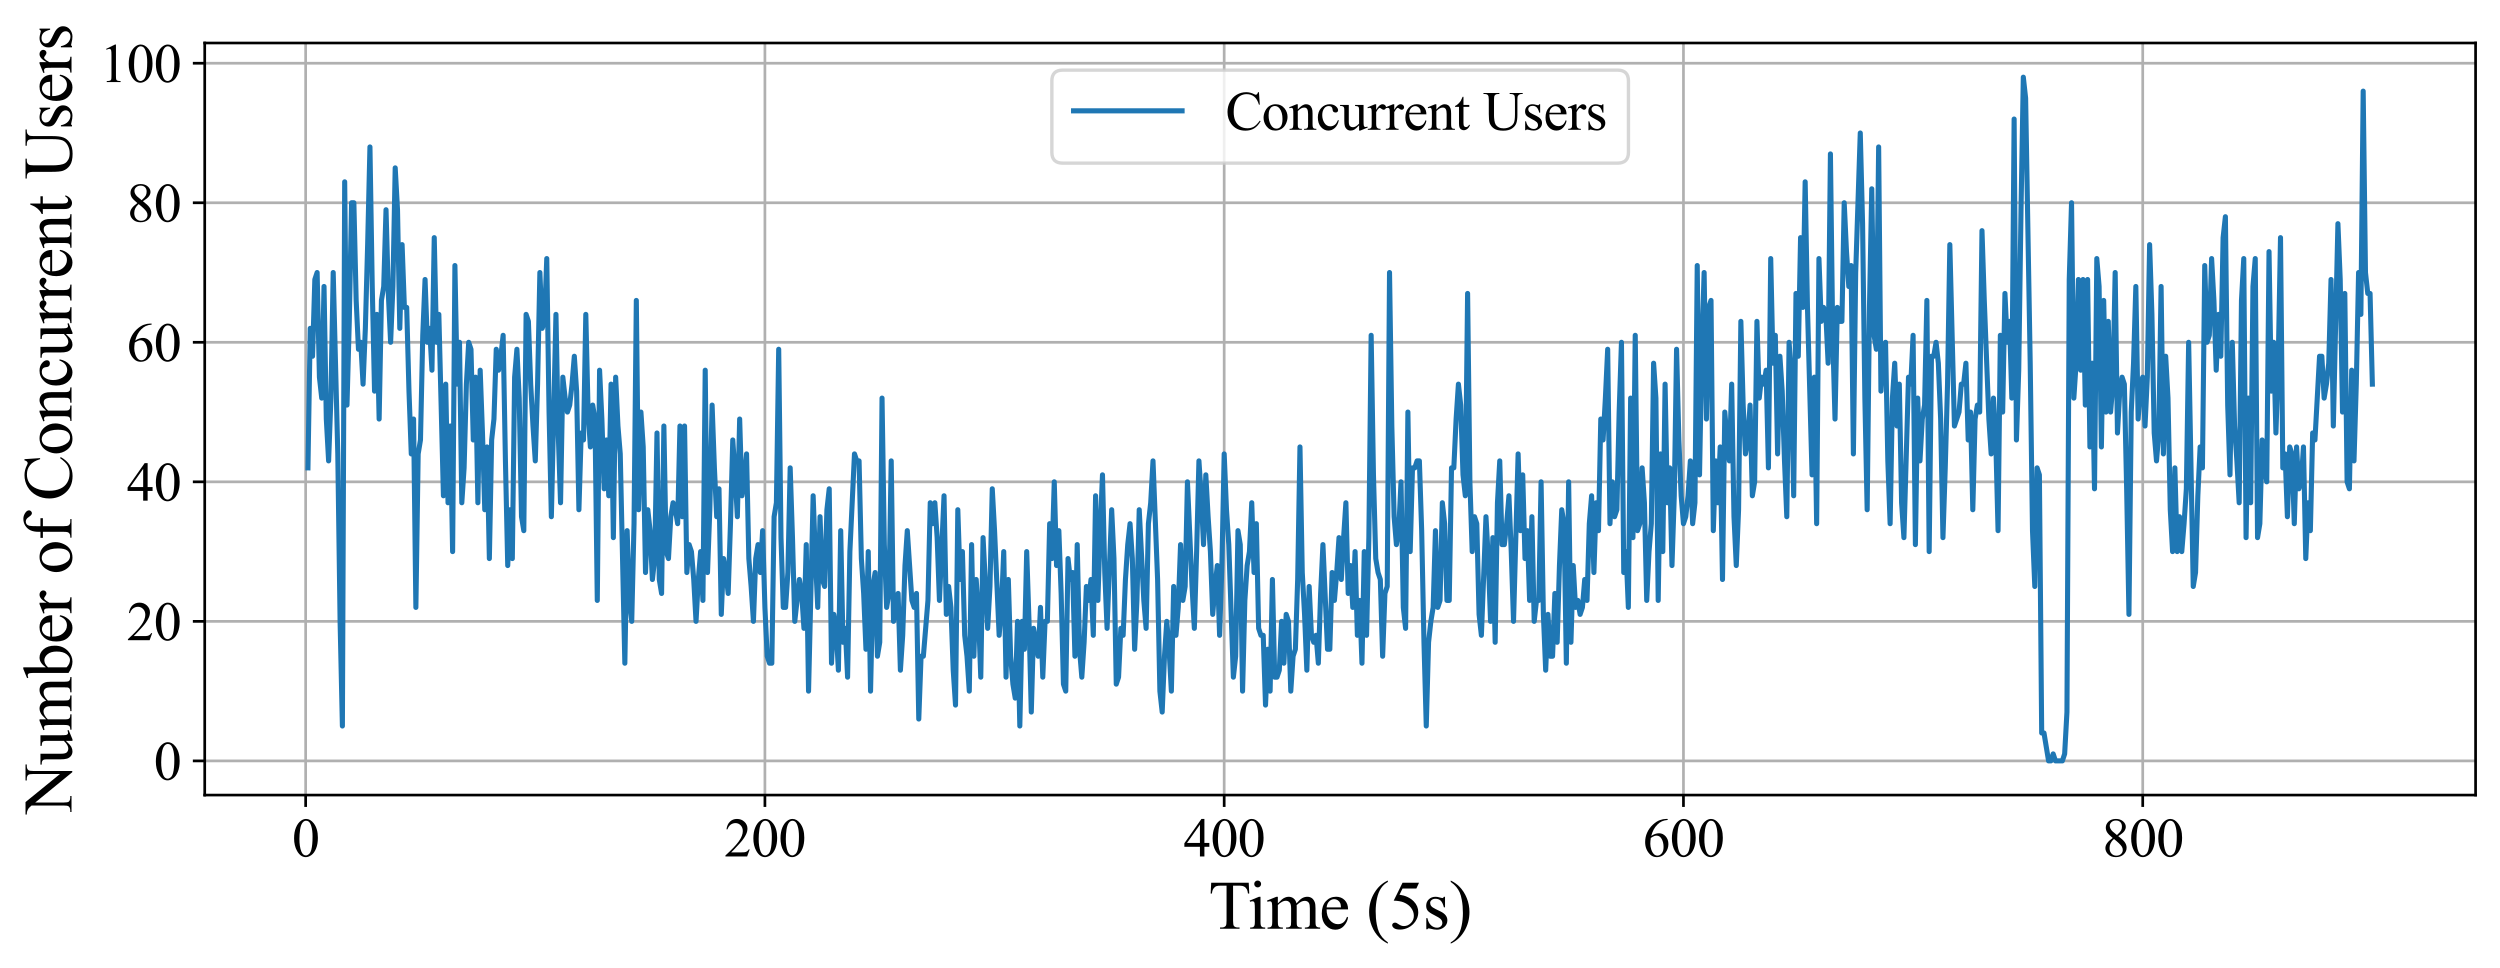 <?xml version="1.0" encoding="utf-8" standalone="no"?>
<!DOCTYPE svg PUBLIC "-//W3C//DTD SVG 1.1//EN"
  "http://www.w3.org/Graphics/SVG/1.1/DTD/svg11.dtd">
<svg xmlns:xlink="http://www.w3.org/1999/xlink" width="737.166pt" height="285.337pt" viewBox="0 0 737.166 285.337" xmlns="http://www.w3.org/2000/svg" version="1.1">
 <defs>
  <style type="text/css">*{stroke-linejoin: round; stroke-linecap: butt}</style>
 </defs>
 <g id="figure_1">
  <g id="patch_1">
   <path d="M 0 285.337 
L 737.166 285.337 
L 737.166 0 
L 0 0 
z
" style="fill: #ffffff"/>
  </g>
  <g id="axes_1">
   <g id="patch_2">
    <path d="M 60.366 234.439 
L 729.966 234.439 
L 729.966 12.679 
L 60.366 12.679 
z
" style="fill: #ffffff"/>
   </g>
   <g id="matplotlib.axis_1">
    <g id="xtick_1">
     <g id="line2d_1">
      <path d="M 90.125 234.439 
L 90.125 12.679 
" clip-path="url(#p23a6059574)" style="fill: none; stroke: #b0b0b0; stroke-width: 0.8; stroke-linecap: square"/>
     </g>
     <g id="line2d_2">
      <defs>
       <path id="macf9b67617" d="M 0 0 
L 0 3.5 
" style="stroke: #000000; stroke-width: 0.8"/>
      </defs>
      <g>
       <use xlink:href="#macf9b67617" x="90.125" y="234.439" style="stroke: #000000; stroke-width: 0.8"/>
      </g>
     </g>
     <g id="text_1">
      <!-- 0 -->
      <g transform="translate(86.125 252.549)scale(0.16 -0.16)">
       <defs>
        <path id="TimesNewRomanPSMT-30" d="M 231 2094 
Q 231 2819 450 3342 
Q 669 3866 1031 4122 
Q 1313 4325 1613 4325 
Q 2100 4325 2488 3828 
Q 2972 3213 2972 2159 
Q 2972 1422 2759 906 
Q 2547 391 2217 158 
Q 1888 -75 1581 -75 
Q 975 -75 572 641 
Q 231 1244 231 2094 
z
M 844 2016 
Q 844 1141 1059 588 
Q 1238 122 1591 122 
Q 1759 122 1940 273 
Q 2122 425 2216 781 
Q 2359 1319 2359 2297 
Q 2359 3022 2209 3506 
Q 2097 3866 1919 4016 
Q 1791 4119 1609 4119 
Q 1397 4119 1231 3928 
Q 1006 3669 925 3112 
Q 844 2556 844 2016 
z
" transform="scale(0.016)"/>
       </defs>
       <use xlink:href="#TimesNewRomanPSMT-30"/>
      </g>
     </g>
    </g>
    <g id="xtick_2">
     <g id="line2d_3">
      <path d="M 225.548 234.439 
L 225.548 12.679 
" clip-path="url(#p23a6059574)" style="fill: none; stroke: #b0b0b0; stroke-width: 0.8; stroke-linecap: square"/>
     </g>
     <g id="line2d_4">
      <g>
       <use xlink:href="#macf9b67617" x="225.548" y="234.439" style="stroke: #000000; stroke-width: 0.8"/>
      </g>
     </g>
     <g id="text_2">
      <!-- 200 -->
      <g transform="translate(213.548 252.549)scale(0.16 -0.16)">
       <defs>
        <path id="TimesNewRomanPSMT-32" d="M 2934 816 
L 2638 0 
L 138 0 
L 138 116 
Q 1241 1122 1691 1759 
Q 2141 2397 2141 2925 
Q 2141 3328 1894 3587 
Q 1647 3847 1303 3847 
Q 991 3847 742 3664 
Q 494 3481 375 3128 
L 259 3128 
Q 338 3706 661 4015 
Q 984 4325 1469 4325 
Q 1984 4325 2329 3994 
Q 2675 3663 2675 3213 
Q 2675 2891 2525 2569 
Q 2294 2063 1775 1497 
Q 997 647 803 472 
L 1909 472 
Q 2247 472 2383 497 
Q 2519 522 2628 598 
Q 2738 675 2819 816 
L 2934 816 
z
" transform="scale(0.016)"/>
       </defs>
       <use xlink:href="#TimesNewRomanPSMT-32"/>
       <use xlink:href="#TimesNewRomanPSMT-30" x="50"/>
       <use xlink:href="#TimesNewRomanPSMT-30" x="100"/>
      </g>
     </g>
    </g>
    <g id="xtick_3">
     <g id="line2d_5">
      <path d="M 360.971 234.439 
L 360.971 12.679 
" clip-path="url(#p23a6059574)" style="fill: none; stroke: #b0b0b0; stroke-width: 0.8; stroke-linecap: square"/>
     </g>
     <g id="line2d_6">
      <g>
       <use xlink:href="#macf9b67617" x="360.971" y="234.439" style="stroke: #000000; stroke-width: 0.8"/>
      </g>
     </g>
     <g id="text_3">
      <!-- 400 -->
      <g transform="translate(348.971 252.549)scale(0.16 -0.16)">
       <defs>
        <path id="TimesNewRomanPSMT-34" d="M 2978 1563 
L 2978 1119 
L 2409 1119 
L 2409 0 
L 1894 0 
L 1894 1119 
L 100 1119 
L 100 1519 
L 2066 4325 
L 2409 4325 
L 2409 1563 
L 2978 1563 
z
M 1894 1563 
L 1894 3666 
L 406 1563 
L 1894 1563 
z
" transform="scale(0.016)"/>
       </defs>
       <use xlink:href="#TimesNewRomanPSMT-34"/>
       <use xlink:href="#TimesNewRomanPSMT-30" x="50"/>
       <use xlink:href="#TimesNewRomanPSMT-30" x="100"/>
      </g>
     </g>
    </g>
    <g id="xtick_4">
     <g id="line2d_7">
      <path d="M 496.394 234.439 
L 496.394 12.679 
" clip-path="url(#p23a6059574)" style="fill: none; stroke: #b0b0b0; stroke-width: 0.8; stroke-linecap: square"/>
     </g>
     <g id="line2d_8">
      <g>
       <use xlink:href="#macf9b67617" x="496.394" y="234.439" style="stroke: #000000; stroke-width: 0.8"/>
      </g>
     </g>
     <g id="text_4">
      <!-- 600 -->
      <g transform="translate(484.394 252.549)scale(0.16 -0.16)">
       <defs>
        <path id="TimesNewRomanPSMT-36" d="M 2869 4325 
L 2869 4209 
Q 2456 4169 2195 4045 
Q 1934 3922 1679 3669 
Q 1425 3416 1258 3105 
Q 1091 2794 978 2366 
Q 1428 2675 1881 2675 
Q 2316 2675 2634 2325 
Q 2953 1975 2953 1425 
Q 2953 894 2631 456 
Q 2244 -75 1606 -75 
Q 1172 -75 869 213 
Q 275 772 275 1663 
Q 275 2231 503 2743 
Q 731 3256 1154 3653 
Q 1578 4050 1965 4187 
Q 2353 4325 2688 4325 
L 2869 4325 
z
M 925 2138 
Q 869 1716 869 1456 
Q 869 1156 980 804 
Q 1091 453 1309 247 
Q 1469 100 1697 100 
Q 1969 100 2183 356 
Q 2397 613 2397 1088 
Q 2397 1622 2184 2012 
Q 1972 2403 1581 2403 
Q 1463 2403 1327 2353 
Q 1191 2303 925 2138 
z
" transform="scale(0.016)"/>
       </defs>
       <use xlink:href="#TimesNewRomanPSMT-36"/>
       <use xlink:href="#TimesNewRomanPSMT-30" x="50"/>
       <use xlink:href="#TimesNewRomanPSMT-30" x="100"/>
      </g>
     </g>
    </g>
    <g id="xtick_5">
     <g id="line2d_9">
      <path d="M 631.818 234.439 
L 631.818 12.679 
" clip-path="url(#p23a6059574)" style="fill: none; stroke: #b0b0b0; stroke-width: 0.8; stroke-linecap: square"/>
     </g>
     <g id="line2d_10">
      <g>
       <use xlink:href="#macf9b67617" x="631.818" y="234.439" style="stroke: #000000; stroke-width: 0.8"/>
      </g>
     </g>
     <g id="text_5">
      <!-- 800 -->
      <g transform="translate(619.818 252.549)scale(0.16 -0.16)">
       <defs>
        <path id="TimesNewRomanPSMT-38" d="M 1228 2134 
Q 725 2547 579 2797 
Q 434 3047 434 3316 
Q 434 3728 753 4026 
Q 1072 4325 1600 4325 
Q 2113 4325 2425 4047 
Q 2738 3769 2738 3413 
Q 2738 3175 2569 2928 
Q 2400 2681 1866 2347 
Q 2416 1922 2594 1678 
Q 2831 1359 2831 1006 
Q 2831 559 2490 242 
Q 2150 -75 1597 -75 
Q 994 -75 656 303 
Q 388 606 388 966 
Q 388 1247 577 1523 
Q 766 1800 1228 2134 
z
M 1719 2469 
Q 2094 2806 2194 3001 
Q 2294 3197 2294 3444 
Q 2294 3772 2109 3958 
Q 1925 4144 1606 4144 
Q 1288 4144 1088 3959 
Q 888 3775 888 3528 
Q 888 3366 970 3203 
Q 1053 3041 1206 2894 
L 1719 2469 
z
M 1375 2016 
Q 1116 1797 991 1539 
Q 866 1281 866 981 
Q 866 578 1086 336 
Q 1306 94 1647 94 
Q 1984 94 2187 284 
Q 2391 475 2391 747 
Q 2391 972 2272 1150 
Q 2050 1481 1375 2016 
z
" transform="scale(0.016)"/>
       </defs>
       <use xlink:href="#TimesNewRomanPSMT-38"/>
       <use xlink:href="#TimesNewRomanPSMT-30" x="50"/>
       <use xlink:href="#TimesNewRomanPSMT-30" x="100"/>
      </g>
     </g>
    </g>
    <g id="text_6">
     <!-- Time (5s) -->
     <g transform="translate(356.361 273.859)scale(0.2 -0.2)">
      <defs>
       <path id="TimesNewRomanPSMT-54" d="M 3703 4238 
L 3750 3244 
L 3631 3244 
Q 3597 3506 3538 3619 
Q 3441 3800 3280 3886 
Q 3119 3972 2856 3972 
L 2259 3972 
L 2259 734 
Q 2259 344 2344 247 
Q 2463 116 2709 116 
L 2856 116 
L 2856 0 
L 1059 0 
L 1059 116 
L 1209 116 
Q 1478 116 1591 278 
Q 1659 378 1659 734 
L 1659 3972 
L 1150 3972 
Q 853 3972 728 3928 
Q 566 3869 450 3700 
Q 334 3531 313 3244 
L 194 3244 
L 244 4238 
L 3703 4238 
z
" transform="scale(0.016)"/>
       <path id="TimesNewRomanPSMT-69" d="M 928 4444 
Q 1059 4444 1151 4351 
Q 1244 4259 1244 4128 
Q 1244 3997 1151 3903 
Q 1059 3809 928 3809 
Q 797 3809 703 3903 
Q 609 3997 609 4128 
Q 609 4259 701 4351 
Q 794 4444 928 4444 
z
M 1188 2947 
L 1188 647 
Q 1188 378 1227 289 
Q 1266 200 1342 156 
Q 1419 113 1622 113 
L 1622 0 
L 231 0 
L 231 113 
Q 441 113 512 153 
Q 584 194 626 287 
Q 669 381 669 647 
L 669 1750 
Q 669 2216 641 2353 
Q 619 2453 572 2492 
Q 525 2531 444 2531 
Q 356 2531 231 2484 
L 188 2597 
L 1050 2947 
L 1188 2947 
z
" transform="scale(0.016)"/>
       <path id="TimesNewRomanPSMT-6d" d="M 1050 2338 
Q 1363 2650 1419 2697 
Q 1559 2816 1721 2881 
Q 1884 2947 2044 2947 
Q 2313 2947 2506 2790 
Q 2700 2634 2766 2338 
Q 3088 2713 3309 2830 
Q 3531 2947 3766 2947 
Q 3994 2947 4170 2830 
Q 4347 2713 4450 2447 
Q 4519 2266 4519 1878 
L 4519 647 
Q 4519 378 4559 278 
Q 4591 209 4675 161 
Q 4759 113 4950 113 
L 4950 0 
L 3538 0 
L 3538 113 
L 3597 113 
Q 3781 113 3884 184 
Q 3956 234 3988 344 
Q 4000 397 4000 647 
L 4000 1878 
Q 4000 2228 3916 2372 
Q 3794 2572 3525 2572 
Q 3359 2572 3192 2489 
Q 3025 2406 2788 2181 
L 2781 2147 
L 2788 2013 
L 2788 647 
Q 2788 353 2820 281 
Q 2853 209 2943 161 
Q 3034 113 3253 113 
L 3253 0 
L 1806 0 
L 1806 113 
Q 2044 113 2133 169 
Q 2222 225 2256 338 
Q 2272 391 2272 647 
L 2272 1878 
Q 2272 2228 2169 2381 
Q 2031 2581 1784 2581 
Q 1616 2581 1450 2491 
Q 1191 2353 1050 2181 
L 1050 647 
Q 1050 366 1089 281 
Q 1128 197 1204 155 
Q 1281 113 1516 113 
L 1516 0 
L 100 0 
L 100 113 
Q 297 113 375 155 
Q 453 197 493 289 
Q 534 381 534 647 
L 534 1741 
Q 534 2213 506 2350 
Q 484 2453 437 2492 
Q 391 2531 309 2531 
Q 222 2531 100 2484 
L 53 2597 
L 916 2947 
L 1050 2947 
L 1050 2338 
z
" transform="scale(0.016)"/>
       <path id="TimesNewRomanPSMT-65" d="M 681 1784 
Q 678 1147 991 784 
Q 1303 422 1725 422 
Q 2006 422 2214 576 
Q 2422 731 2563 1106 
L 2659 1044 
Q 2594 616 2278 264 
Q 1963 -88 1488 -88 
Q 972 -88 605 314 
Q 238 716 238 1394 
Q 238 2128 614 2539 
Q 991 2950 1559 2950 
Q 2041 2950 2350 2633 
Q 2659 2316 2659 1784 
L 681 1784 
z
M 681 1966 
L 2006 1966 
Q 1991 2241 1941 2353 
Q 1863 2528 1708 2628 
Q 1553 2728 1384 2728 
Q 1125 2728 920 2526 
Q 716 2325 681 1966 
z
" transform="scale(0.016)"/>
       <path id="TimesNewRomanPSMT-20" transform="scale(0.016)"/>
       <path id="TimesNewRomanPSMT-28" d="M 1988 -1253 
L 1988 -1369 
Q 1516 -1131 1200 -813 
Q 750 -359 506 256 
Q 263 872 263 1534 
Q 263 2503 741 3301 
Q 1219 4100 1988 4444 
L 1988 4313 
Q 1603 4100 1356 3731 
Q 1109 3363 987 2797 
Q 866 2231 866 1616 
Q 866 947 969 400 
Q 1050 -31 1165 -292 
Q 1281 -553 1476 -793 
Q 1672 -1034 1988 -1253 
z
" transform="scale(0.016)"/>
       <path id="TimesNewRomanPSMT-35" d="M 2778 4238 
L 2534 3706 
L 1259 3706 
L 981 3138 
Q 1809 3016 2294 2522 
Q 2709 2097 2709 1522 
Q 2709 1188 2573 903 
Q 2438 619 2231 419 
Q 2025 219 1772 97 
Q 1413 -75 1034 -75 
Q 653 -75 479 54 
Q 306 184 306 341 
Q 306 428 378 495 
Q 450 563 559 563 
Q 641 563 702 538 
Q 763 513 909 409 
Q 1144 247 1384 247 
Q 1750 247 2026 523 
Q 2303 800 2303 1197 
Q 2303 1581 2056 1914 
Q 1809 2247 1375 2428 
Q 1034 2569 447 2591 
L 1259 4238 
L 2778 4238 
z
" transform="scale(0.016)"/>
       <path id="TimesNewRomanPSMT-73" d="M 2050 2947 
L 2050 1972 
L 1947 1972 
Q 1828 2431 1642 2597 
Q 1456 2763 1169 2763 
Q 950 2763 815 2647 
Q 681 2531 681 2391 
Q 681 2216 781 2091 
Q 878 1963 1175 1819 
L 1631 1597 
Q 2266 1288 2266 781 
Q 2266 391 1970 151 
Q 1675 -88 1309 -88 
Q 1047 -88 709 6 
Q 606 38 541 38 
Q 469 38 428 -44 
L 325 -44 
L 325 978 
L 428 978 
Q 516 541 762 319 
Q 1009 97 1316 97 
Q 1531 97 1667 223 
Q 1803 350 1803 528 
Q 1803 744 1651 891 
Q 1500 1038 1047 1263 
Q 594 1488 453 1669 
Q 313 1847 313 2119 
Q 313 2472 555 2709 
Q 797 2947 1181 2947 
Q 1350 2947 1591 2875 
Q 1750 2828 1803 2828 
Q 1853 2828 1881 2850 
Q 1909 2872 1947 2947 
L 2050 2947 
z
" transform="scale(0.016)"/>
       <path id="TimesNewRomanPSMT-29" d="M 144 4313 
L 144 4444 
Q 619 4209 934 3891 
Q 1381 3434 1625 2820 
Q 1869 2206 1869 1541 
Q 1869 572 1392 -226 
Q 916 -1025 144 -1369 
L 144 -1253 
Q 528 -1038 776 -670 
Q 1025 -303 1145 264 
Q 1266 831 1266 1447 
Q 1266 2113 1163 2663 
Q 1084 3094 967 3353 
Q 850 3613 656 3853 
Q 463 4094 144 4313 
z
" transform="scale(0.016)"/>
      </defs>
      <use xlink:href="#TimesNewRomanPSMT-54"/>
      <use xlink:href="#TimesNewRomanPSMT-69" x="57.584"/>
      <use xlink:href="#TimesNewRomanPSMT-6d" x="85.367"/>
      <use xlink:href="#TimesNewRomanPSMT-65" x="163.15"/>
      <use xlink:href="#TimesNewRomanPSMT-20" x="207.535"/>
      <use xlink:href="#TimesNewRomanPSMT-28" x="232.535"/>
      <use xlink:href="#TimesNewRomanPSMT-35" x="265.836"/>
      <use xlink:href="#TimesNewRomanPSMT-73" x="315.836"/>
      <use xlink:href="#TimesNewRomanPSMT-29" x="354.752"/>
     </g>
    </g>
   </g>
   <g id="matplotlib.axis_2">
    <g id="ytick_1">
     <g id="line2d_11">
      <path d="M 60.366 224.359 
L 729.966 224.359 
" clip-path="url(#p23a6059574)" style="fill: none; stroke: #b0b0b0; stroke-width: 0.8; stroke-linecap: square"/>
     </g>
     <g id="line2d_12">
      <defs>
       <path id="m69b50d01c2" d="M 0 0 
L -3.5 0 
" style="stroke: #000000; stroke-width: 0.8"/>
      </defs>
      <g>
       <use xlink:href="#m69b50d01c2" x="60.366" y="224.359" style="stroke: #000000; stroke-width: 0.8"/>
      </g>
     </g>
     <g id="text_7">
      <!-- 0 -->
      <g transform="translate(45.366 229.914)scale(0.16 -0.16)">
       <use xlink:href="#TimesNewRomanPSMT-30"/>
      </g>
     </g>
    </g>
    <g id="ytick_2">
     <g id="line2d_13">
      <path d="M 60.366 183.217 
L 729.966 183.217 
" clip-path="url(#p23a6059574)" style="fill: none; stroke: #b0b0b0; stroke-width: 0.8; stroke-linecap: square"/>
     </g>
     <g id="line2d_14">
      <g>
       <use xlink:href="#m69b50d01c2" x="60.366" y="183.217" style="stroke: #000000; stroke-width: 0.8"/>
      </g>
     </g>
     <g id="text_8">
      <!-- 20 -->
      <g transform="translate(37.366 188.772)scale(0.16 -0.16)">
       <use xlink:href="#TimesNewRomanPSMT-32"/>
       <use xlink:href="#TimesNewRomanPSMT-30" x="50"/>
      </g>
     </g>
    </g>
    <g id="ytick_3">
     <g id="line2d_15">
      <path d="M 60.366 142.074 
L 729.966 142.074 
" clip-path="url(#p23a6059574)" style="fill: none; stroke: #b0b0b0; stroke-width: 0.8; stroke-linecap: square"/>
     </g>
     <g id="line2d_16">
      <g>
       <use xlink:href="#m69b50d01c2" x="60.366" y="142.074" style="stroke: #000000; stroke-width: 0.8"/>
      </g>
     </g>
     <g id="text_9">
      <!-- 40 -->
      <g transform="translate(37.366 147.629)scale(0.16 -0.16)">
       <use xlink:href="#TimesNewRomanPSMT-34"/>
       <use xlink:href="#TimesNewRomanPSMT-30" x="50"/>
      </g>
     </g>
    </g>
    <g id="ytick_4">
     <g id="line2d_17">
      <path d="M 60.366 100.931 
L 729.966 100.931 
" clip-path="url(#p23a6059574)" style="fill: none; stroke: #b0b0b0; stroke-width: 0.8; stroke-linecap: square"/>
     </g>
     <g id="line2d_18">
      <g>
       <use xlink:href="#m69b50d01c2" x="60.366" y="100.931" style="stroke: #000000; stroke-width: 0.8"/>
      </g>
     </g>
     <g id="text_10">
      <!-- 60 -->
      <g transform="translate(37.366 106.486)scale(0.16 -0.16)">
       <use xlink:href="#TimesNewRomanPSMT-36"/>
       <use xlink:href="#TimesNewRomanPSMT-30" x="50"/>
      </g>
     </g>
    </g>
    <g id="ytick_5">
     <g id="line2d_19">
      <path d="M 60.366 59.788 
L 729.966 59.788 
" clip-path="url(#p23a6059574)" style="fill: none; stroke: #b0b0b0; stroke-width: 0.8; stroke-linecap: square"/>
     </g>
     <g id="line2d_20">
      <g>
       <use xlink:href="#m69b50d01c2" x="60.366" y="59.788" style="stroke: #000000; stroke-width: 0.8"/>
      </g>
     </g>
     <g id="text_11">
      <!-- 80 -->
      <g transform="translate(37.366 65.343)scale(0.16 -0.16)">
       <use xlink:href="#TimesNewRomanPSMT-38"/>
       <use xlink:href="#TimesNewRomanPSMT-30" x="50"/>
      </g>
     </g>
    </g>
    <g id="ytick_6">
     <g id="line2d_21">
      <path d="M 60.366 18.645 
L 729.966 18.645 
" clip-path="url(#p23a6059574)" style="fill: none; stroke: #b0b0b0; stroke-width: 0.8; stroke-linecap: square"/>
     </g>
     <g id="line2d_22">
      <g>
       <use xlink:href="#m69b50d01c2" x="60.366" y="18.645" style="stroke: #000000; stroke-width: 0.8"/>
      </g>
     </g>
     <g id="text_12">
      <!-- 100 -->
      <g transform="translate(29.366 24.2)scale(0.16 -0.16)">
       <defs>
        <path id="TimesNewRomanPSMT-31" d="M 750 3822 
L 1781 4325 
L 1884 4325 
L 1884 747 
Q 1884 391 1914 303 
Q 1944 216 2037 169 
Q 2131 122 2419 116 
L 2419 0 
L 825 0 
L 825 116 
Q 1125 122 1212 167 
Q 1300 213 1334 289 
Q 1369 366 1369 747 
L 1369 3034 
Q 1369 3497 1338 3628 
Q 1316 3728 1258 3775 
Q 1200 3822 1119 3822 
Q 1003 3822 797 3725 
L 750 3822 
z
" transform="scale(0.016)"/>
       </defs>
       <use xlink:href="#TimesNewRomanPSMT-31"/>
       <use xlink:href="#TimesNewRomanPSMT-30" x="50"/>
       <use xlink:href="#TimesNewRomanPSMT-30" x="100"/>
      </g>
     </g>
    </g>
    <g id="text_13">
     <!-- Number of Concurrent Users -->
     <g transform="translate(21.087 239.919)rotate(-90)scale(0.2 -0.2)">
      <defs>
       <path id="TimesNewRomanPSMT-4e" d="M -84 4238 
L 1066 4238 
L 3656 1059 
L 3656 3503 
Q 3656 3894 3569 3991 
Q 3453 4122 3203 4122 
L 3056 4122 
L 3056 4238 
L 4531 4238 
L 4531 4122 
L 4381 4122 
Q 4113 4122 4000 3959 
Q 3931 3859 3931 3503 
L 3931 -69 
L 3819 -69 
L 1025 3344 
L 1025 734 
Q 1025 344 1109 247 
Q 1228 116 1475 116 
L 1625 116 
L 1625 0 
L 150 0 
L 150 116 
L 297 116 
Q 569 116 681 278 
Q 750 378 750 734 
L 750 3681 
Q 566 3897 470 3965 
Q 375 4034 191 4094 
Q 100 4122 -84 4122 
L -84 4238 
z
" transform="scale(0.016)"/>
       <path id="TimesNewRomanPSMT-75" d="M 2709 2863 
L 2709 1128 
Q 2709 631 2732 520 
Q 2756 409 2807 365 
Q 2859 322 2928 322 
Q 3025 322 3147 375 
L 3191 266 
L 2334 -88 
L 2194 -88 
L 2194 519 
Q 1825 119 1631 15 
Q 1438 -88 1222 -88 
Q 981 -88 804 51 
Q 628 191 559 409 
Q 491 628 491 1028 
L 491 2306 
Q 491 2509 447 2587 
Q 403 2666 317 2708 
Q 231 2750 6 2747 
L 6 2863 
L 1009 2863 
L 1009 947 
Q 1009 547 1148 422 
Q 1288 297 1484 297 
Q 1619 297 1789 381 
Q 1959 466 2194 703 
L 2194 2325 
Q 2194 2569 2105 2655 
Q 2016 2741 1734 2747 
L 1734 2863 
L 2709 2863 
z
" transform="scale(0.016)"/>
       <path id="TimesNewRomanPSMT-62" d="M 984 2369 
Q 1400 2947 1881 2947 
Q 2322 2947 2650 2570 
Q 2978 2194 2978 1541 
Q 2978 778 2472 313 
Q 2038 -88 1503 -88 
Q 1253 -88 995 3 
Q 738 94 469 275 
L 469 3241 
Q 469 3728 445 3840 
Q 422 3953 372 3993 
Q 322 4034 247 4034 
Q 159 4034 28 3984 
L -16 4094 
L 844 4444 
L 984 4444 
L 984 2369 
z
M 984 2169 
L 984 456 
Q 1144 300 1314 220 
Q 1484 141 1663 141 
Q 1947 141 2192 453 
Q 2438 766 2438 1363 
Q 2438 1913 2192 2208 
Q 1947 2503 1634 2503 
Q 1469 2503 1303 2419 
Q 1178 2356 984 2169 
z
" transform="scale(0.016)"/>
       <path id="TimesNewRomanPSMT-72" d="M 1038 2947 
L 1038 2303 
Q 1397 2947 1775 2947 
Q 1947 2947 2059 2842 
Q 2172 2738 2172 2600 
Q 2172 2478 2090 2393 
Q 2009 2309 1897 2309 
Q 1788 2309 1652 2417 
Q 1516 2525 1450 2525 
Q 1394 2525 1328 2463 
Q 1188 2334 1038 2041 
L 1038 669 
Q 1038 431 1097 309 
Q 1138 225 1241 169 
Q 1344 113 1538 113 
L 1538 0 
L 72 0 
L 72 113 
Q 291 113 397 181 
Q 475 231 506 341 
Q 522 394 522 644 
L 522 1753 
Q 522 2253 501 2348 
Q 481 2444 426 2487 
Q 372 2531 291 2531 
Q 194 2531 72 2484 
L 41 2597 
L 906 2947 
L 1038 2947 
z
" transform="scale(0.016)"/>
       <path id="TimesNewRomanPSMT-6f" d="M 1600 2947 
Q 2250 2947 2644 2453 
Q 2978 2031 2978 1484 
Q 2978 1100 2793 706 
Q 2609 313 2286 112 
Q 1963 -88 1566 -88 
Q 919 -88 538 428 
Q 216 863 216 1403 
Q 216 1797 411 2186 
Q 606 2575 925 2761 
Q 1244 2947 1600 2947 
z
M 1503 2744 
Q 1338 2744 1170 2645 
Q 1003 2547 900 2300 
Q 797 2053 797 1666 
Q 797 1041 1045 587 
Q 1294 134 1700 134 
Q 2003 134 2200 384 
Q 2397 634 2397 1244 
Q 2397 2006 2069 2444 
Q 1847 2744 1503 2744 
z
" transform="scale(0.016)"/>
       <path id="TimesNewRomanPSMT-66" d="M 1319 2638 
L 1319 756 
Q 1319 356 1406 250 
Q 1522 113 1716 113 
L 1975 113 
L 1975 0 
L 266 0 
L 266 113 
L 394 113 
Q 519 113 622 175 
Q 725 238 764 344 
Q 803 450 803 756 
L 803 2638 
L 247 2638 
L 247 2863 
L 803 2863 
L 803 3050 
Q 803 3478 940 3775 
Q 1078 4072 1361 4255 
Q 1644 4438 1997 4438 
Q 2325 4438 2600 4225 
Q 2781 4084 2781 3909 
Q 2781 3816 2700 3733 
Q 2619 3650 2525 3650 
Q 2453 3650 2373 3701 
Q 2294 3753 2178 3923 
Q 2063 4094 1966 4153 
Q 1869 4213 1750 4213 
Q 1606 4213 1506 4136 
Q 1406 4059 1362 3898 
Q 1319 3738 1319 3069 
L 1319 2863 
L 2056 2863 
L 2056 2638 
L 1319 2638 
z
" transform="scale(0.016)"/>
       <path id="TimesNewRomanPSMT-43" d="M 3853 4334 
L 3950 2894 
L 3853 2894 
Q 3659 3541 3300 3825 
Q 2941 4109 2438 4109 
Q 2016 4109 1675 3895 
Q 1334 3681 1139 3212 
Q 944 2744 944 2047 
Q 944 1472 1128 1050 
Q 1313 628 1683 403 
Q 2053 178 2528 178 
Q 2941 178 3256 354 
Q 3572 531 3950 1056 
L 4047 994 
Q 3728 428 3303 165 
Q 2878 -97 2294 -97 
Q 1241 -97 663 684 
Q 231 1266 231 2053 
Q 231 2688 515 3219 
Q 800 3750 1298 4042 
Q 1797 4334 2388 4334 
Q 2847 4334 3294 4109 
Q 3425 4041 3481 4041 
Q 3566 4041 3628 4100 
Q 3709 4184 3744 4334 
L 3853 4334 
z
" transform="scale(0.016)"/>
       <path id="TimesNewRomanPSMT-6e" d="M 1034 2341 
Q 1538 2947 1994 2947 
Q 2228 2947 2397 2830 
Q 2566 2713 2666 2444 
Q 2734 2256 2734 1869 
L 2734 647 
Q 2734 375 2778 278 
Q 2813 200 2889 156 
Q 2966 113 3172 113 
L 3172 0 
L 1756 0 
L 1756 113 
L 1816 113 
Q 2016 113 2095 173 
Q 2175 234 2206 353 
Q 2219 400 2219 647 
L 2219 1819 
Q 2219 2209 2117 2386 
Q 2016 2563 1775 2563 
Q 1403 2563 1034 2156 
L 1034 647 
Q 1034 356 1069 288 
Q 1113 197 1189 155 
Q 1266 113 1500 113 
L 1500 0 
L 84 0 
L 84 113 
L 147 113 
Q 366 113 442 223 
Q 519 334 519 647 
L 519 1709 
Q 519 2225 495 2337 
Q 472 2450 423 2490 
Q 375 2531 294 2531 
Q 206 2531 84 2484 
L 38 2597 
L 900 2947 
L 1034 2947 
L 1034 2341 
z
" transform="scale(0.016)"/>
       <path id="TimesNewRomanPSMT-63" d="M 2631 1088 
Q 2516 522 2178 217 
Q 1841 -88 1431 -88 
Q 944 -88 581 321 
Q 219 731 219 1428 
Q 219 2103 620 2525 
Q 1022 2947 1584 2947 
Q 2006 2947 2278 2723 
Q 2550 2500 2550 2259 
Q 2550 2141 2473 2067 
Q 2397 1994 2259 1994 
Q 2075 1994 1981 2113 
Q 1928 2178 1911 2362 
Q 1894 2547 1784 2644 
Q 1675 2738 1481 2738 
Q 1169 2738 978 2506 
Q 725 2200 725 1697 
Q 725 1184 976 792 
Q 1228 400 1656 400 
Q 1963 400 2206 609 
Q 2378 753 2541 1131 
L 2631 1088 
z
" transform="scale(0.016)"/>
       <path id="TimesNewRomanPSMT-74" d="M 1031 3803 
L 1031 2863 
L 1700 2863 
L 1700 2644 
L 1031 2644 
L 1031 788 
Q 1031 509 1111 412 
Q 1191 316 1316 316 
Q 1419 316 1516 380 
Q 1613 444 1666 569 
L 1788 569 
Q 1678 263 1478 108 
Q 1278 -47 1066 -47 
Q 922 -47 784 33 
Q 647 113 581 261 
Q 516 409 516 719 
L 516 2644 
L 63 2644 
L 63 2747 
Q 234 2816 414 2980 
Q 594 3144 734 3369 
Q 806 3488 934 3803 
L 1031 3803 
z
" transform="scale(0.016)"/>
       <path id="TimesNewRomanPSMT-55" d="M 3053 4122 
L 3053 4238 
L 4553 4238 
L 4553 4122 
L 4394 4122 
Q 4144 4122 4009 3913 
Q 3944 3816 3944 3463 
L 3944 1744 
Q 3944 1106 3817 754 
Q 3691 403 3320 151 
Q 2950 -100 2313 -100 
Q 1619 -100 1259 140 
Q 900 381 750 788 
Q 650 1066 650 1831 
L 650 3488 
Q 650 3878 542 4000 
Q 434 4122 194 4122 
L 34 4122 
L 34 4238 
L 1866 4238 
L 1866 4122 
L 1703 4122 
Q 1441 4122 1328 3956 
Q 1250 3844 1250 3488 
L 1250 1641 
Q 1250 1394 1295 1075 
Q 1341 756 1459 578 
Q 1578 400 1801 284 
Q 2025 169 2350 169 
Q 2766 169 3094 350 
Q 3422 531 3542 814 
Q 3663 1097 3663 1772 
L 3663 3488 
Q 3663 3884 3575 3984 
Q 3453 4122 3213 4122 
L 3053 4122 
z
" transform="scale(0.016)"/>
      </defs>
      <use xlink:href="#TimesNewRomanPSMT-4e"/>
      <use xlink:href="#TimesNewRomanPSMT-75" x="72.217"/>
      <use xlink:href="#TimesNewRomanPSMT-6d" x="122.217"/>
      <use xlink:href="#TimesNewRomanPSMT-62" x="200"/>
      <use xlink:href="#TimesNewRomanPSMT-65" x="250"/>
      <use xlink:href="#TimesNewRomanPSMT-72" x="294.385"/>
      <use xlink:href="#TimesNewRomanPSMT-20" x="327.686"/>
      <use xlink:href="#TimesNewRomanPSMT-6f" x="352.686"/>
      <use xlink:href="#TimesNewRomanPSMT-66" x="402.686"/>
      <use xlink:href="#TimesNewRomanPSMT-20" x="435.986"/>
      <use xlink:href="#TimesNewRomanPSMT-43" x="460.986"/>
      <use xlink:href="#TimesNewRomanPSMT-6f" x="527.686"/>
      <use xlink:href="#TimesNewRomanPSMT-6e" x="577.686"/>
      <use xlink:href="#TimesNewRomanPSMT-63" x="627.686"/>
      <use xlink:href="#TimesNewRomanPSMT-75" x="672.07"/>
      <use xlink:href="#TimesNewRomanPSMT-72" x="722.07"/>
      <use xlink:href="#TimesNewRomanPSMT-72" x="755.371"/>
      <use xlink:href="#TimesNewRomanPSMT-65" x="788.672"/>
      <use xlink:href="#TimesNewRomanPSMT-6e" x="833.057"/>
      <use xlink:href="#TimesNewRomanPSMT-74" x="883.057"/>
      <use xlink:href="#TimesNewRomanPSMT-20" x="910.84"/>
      <use xlink:href="#TimesNewRomanPSMT-55" x="935.84"/>
      <use xlink:href="#TimesNewRomanPSMT-73" x="1008.057"/>
      <use xlink:href="#TimesNewRomanPSMT-65" x="1046.973"/>
      <use xlink:href="#TimesNewRomanPSMT-72" x="1091.357"/>
      <use xlink:href="#TimesNewRomanPSMT-73" x="1124.658"/>
     </g>
    </g>
   </g>
   <g id="line2d_23">
    <path d="M 90.802 137.959 
L 91.479 96.817 
L 92.156 105.045 
L 92.833 82.417 
L 93.51 80.359 
L 94.188 111.217 
L 94.865 117.388 
L 95.542 84.474 
L 96.219 123.559 
L 96.896 135.902 
L 97.573 117.388 
L 98.25 80.359 
L 99.604 133.845 
L 100.282 183.217 
L 100.959 214.074 
L 101.636 53.617 
L 102.313 119.445 
L 102.99 94.759 
L 103.667 59.788 
L 104.344 59.788 
L 105.021 88.588 
L 105.699 102.988 
L 106.376 100.931 
L 107.053 113.274 
L 107.73 96.817 
L 108.407 72.131 
L 109.084 43.331 
L 109.761 84.474 
L 110.438 115.331 
L 111.115 92.702 
L 111.793 123.559 
L 112.47 88.588 
L 113.147 84.474 
L 113.824 61.845 
L 114.501 86.531 
L 115.178 100.931 
L 115.855 84.474 
L 116.532 49.502 
L 117.21 61.845 
L 117.887 96.817 
L 118.564 72.131 
L 119.241 90.645 
L 119.918 90.645 
L 120.595 115.331 
L 121.272 133.845 
L 121.949 123.559 
L 122.626 179.102 
L 123.304 133.845 
L 123.981 129.731 
L 124.658 98.874 
L 125.335 82.417 
L 126.012 100.931 
L 126.689 96.817 
L 127.366 109.159 
L 128.043 70.074 
L 128.72 100.931 
L 129.398 92.702 
L 130.752 146.188 
L 131.429 113.274 
L 132.106 148.245 
L 132.783 125.617 
L 133.46 162.645 
L 134.137 78.302 
L 134.815 113.274 
L 135.492 100.931 
L 136.169 148.245 
L 136.846 137.959 
L 137.523 113.274 
L 138.2 100.931 
L 138.877 102.988 
L 139.554 129.731 
L 140.231 111.217 
L 140.909 148.245 
L 141.586 109.159 
L 142.263 127.674 
L 142.94 150.302 
L 143.617 131.788 
L 144.294 164.702 
L 144.971 129.731 
L 145.648 123.559 
L 146.326 102.988 
L 147.003 109.159 
L 147.68 105.045 
L 148.357 98.874 
L 149.034 135.902 
L 149.711 166.759 
L 150.388 150.302 
L 151.065 164.702 
L 151.742 111.217 
L 152.42 102.988 
L 153.097 117.388 
L 153.774 152.359 
L 154.451 156.474 
L 155.128 92.702 
L 155.805 94.759 
L 156.482 113.274 
L 157.159 125.617 
L 157.836 135.902 
L 158.514 113.274 
L 159.191 80.359 
L 159.868 96.817 
L 160.545 94.759 
L 161.222 76.245 
L 161.899 121.502 
L 162.576 152.359 
L 163.931 92.702 
L 164.608 127.674 
L 165.285 148.245 
L 165.962 111.217 
L 166.639 117.388 
L 167.316 121.502 
L 167.993 119.445 
L 168.67 113.274 
L 169.347 105.045 
L 170.025 115.331 
L 170.702 150.302 
L 171.379 127.674 
L 172.056 129.731 
L 172.733 92.702 
L 173.41 121.502 
L 174.087 131.788 
L 174.764 119.445 
L 175.441 123.559 
L 176.119 177.045 
L 176.796 109.159 
L 177.473 123.559 
L 178.15 144.131 
L 178.827 129.731 
L 179.504 146.188 
L 180.181 113.274 
L 180.858 158.531 
L 181.536 111.217 
L 182.213 125.617 
L 182.89 133.845 
L 184.244 195.559 
L 184.921 156.474 
L 185.598 177.045 
L 186.275 183.217 
L 186.952 154.417 
L 187.63 88.588 
L 188.307 150.302 
L 188.984 121.502 
L 189.661 131.788 
L 190.338 168.817 
L 191.015 150.302 
L 191.692 156.474 
L 192.369 170.874 
L 193.047 164.702 
L 193.724 127.674 
L 194.401 170.874 
L 195.078 174.988 
L 195.755 125.617 
L 196.432 162.645 
L 197.109 164.702 
L 197.786 152.359 
L 198.463 148.245 
L 199.141 150.302 
L 199.818 154.417 
L 200.495 125.617 
L 201.172 152.359 
L 201.849 125.617 
L 202.526 168.817 
L 203.203 160.588 
L 203.88 162.645 
L 204.557 170.874 
L 205.235 183.217 
L 205.912 170.874 
L 206.589 162.645 
L 207.266 177.045 
L 207.943 109.159 
L 208.62 168.817 
L 209.297 150.302 
L 209.974 119.445 
L 210.652 137.959 
L 211.329 152.359 
L 212.006 144.131 
L 212.683 181.159 
L 213.36 164.702 
L 214.037 168.817 
L 214.714 174.988 
L 215.391 154.417 
L 216.068 129.731 
L 216.746 140.017 
L 217.423 152.359 
L 218.1 123.559 
L 218.777 146.188 
L 219.454 142.074 
L 220.131 133.845 
L 220.808 164.702 
L 221.485 172.931 
L 222.162 183.217 
L 222.84 164.702 
L 223.517 160.588 
L 224.194 168.817 
L 224.871 156.474 
L 225.548 179.102 
L 226.225 193.502 
L 226.902 195.559 
L 227.579 195.559 
L 228.257 152.359 
L 228.934 148.245 
L 229.611 102.988 
L 230.288 158.531 
L 230.965 179.102 
L 231.642 179.102 
L 232.319 168.817 
L 232.996 137.959 
L 233.673 158.531 
L 234.351 183.217 
L 235.705 170.874 
L 236.382 174.988 
L 237.059 185.274 
L 237.736 160.588 
L 238.413 203.788 
L 239.768 146.188 
L 240.445 164.702 
L 241.122 179.102 
L 241.799 152.359 
L 242.476 170.874 
L 243.153 172.931 
L 243.83 150.302 
L 244.507 144.131 
L 245.184 195.559 
L 245.862 181.159 
L 246.539 185.274 
L 247.216 197.617 
L 247.893 156.474 
L 248.57 189.388 
L 249.247 185.274 
L 249.924 199.674 
L 250.601 162.645 
L 251.956 133.845 
L 252.633 135.902 
L 253.31 135.902 
L 253.987 164.702 
L 254.664 174.988 
L 255.341 191.445 
L 256.018 162.645 
L 256.695 203.788 
L 257.373 172.931 
L 258.05 168.817 
L 258.727 193.502 
L 259.404 189.388 
L 260.081 117.388 
L 260.758 160.588 
L 261.435 179.102 
L 262.112 174.988 
L 262.789 135.902 
L 263.467 183.217 
L 264.821 174.988 
L 265.498 197.617 
L 266.175 187.331 
L 266.852 166.759 
L 267.529 156.474 
L 268.883 177.045 
L 269.561 179.102 
L 270.238 174.988 
L 270.915 212.017 
L 271.592 193.502 
L 272.269 193.502 
L 273.623 177.045 
L 274.3 148.245 
L 274.978 154.417 
L 275.655 148.245 
L 276.332 158.531 
L 277.009 177.045 
L 278.363 146.188 
L 279.04 181.159 
L 279.717 172.931 
L 280.394 179.102 
L 281.072 197.617 
L 281.749 207.902 
L 282.426 150.302 
L 283.103 170.874 
L 283.78 162.645 
L 284.457 187.331 
L 285.134 193.502 
L 285.811 203.788 
L 286.489 160.588 
L 287.166 193.502 
L 287.843 170.874 
L 288.52 181.159 
L 289.197 199.674 
L 289.874 158.531 
L 291.228 185.274 
L 291.905 172.931 
L 292.583 144.131 
L 293.26 156.474 
L 294.614 187.331 
L 295.291 179.102 
L 295.968 162.645 
L 296.645 199.674 
L 297.322 170.874 
L 297.999 193.502 
L 298.677 201.731 
L 299.354 205.845 
L 300.031 183.217 
L 300.708 214.074 
L 301.385 183.217 
L 302.062 191.445 
L 302.739 162.645 
L 303.416 183.217 
L 304.094 209.959 
L 304.771 185.274 
L 306.125 193.502 
L 306.802 179.102 
L 307.479 199.674 
L 308.156 183.217 
L 308.833 183.217 
L 309.51 154.417 
L 310.188 164.702 
L 310.865 142.074 
L 311.542 166.759 
L 312.219 156.474 
L 312.896 174.988 
L 313.573 201.731 
L 314.25 203.788 
L 314.927 164.702 
L 315.604 170.874 
L 316.282 168.817 
L 316.959 193.502 
L 317.636 160.588 
L 318.313 191.445 
L 318.99 199.674 
L 319.667 189.388 
L 320.344 172.931 
L 321.021 177.045 
L 321.699 170.874 
L 322.376 187.331 
L 323.053 146.188 
L 323.73 177.045 
L 324.407 156.474 
L 325.084 140.017 
L 325.761 168.817 
L 326.438 185.274 
L 327.793 150.302 
L 328.47 164.702 
L 329.147 201.731 
L 329.824 199.674 
L 330.501 185.274 
L 331.178 187.331 
L 331.855 170.874 
L 332.532 160.588 
L 333.21 154.417 
L 333.887 164.702 
L 334.564 191.445 
L 335.241 177.045 
L 335.918 150.302 
L 337.272 177.045 
L 337.949 185.274 
L 338.626 154.417 
L 339.304 148.245 
L 339.981 135.902 
L 341.335 170.874 
L 342.012 203.788 
L 342.689 209.959 
L 343.366 193.502 
L 344.043 183.217 
L 344.72 191.445 
L 345.398 203.788 
L 346.075 172.931 
L 346.752 187.331 
L 347.429 179.102 
L 348.106 160.588 
L 348.783 177.045 
L 349.46 172.931 
L 350.137 142.074 
L 351.492 172.931 
L 352.169 185.274 
L 352.846 162.645 
L 353.523 135.902 
L 354.2 146.188 
L 354.877 160.588 
L 355.554 140.017 
L 356.231 152.359 
L 356.909 162.645 
L 357.586 181.159 
L 358.263 172.931 
L 358.94 166.759 
L 359.617 187.331 
L 360.294 166.759 
L 360.971 133.845 
L 361.648 150.302 
L 362.325 160.588 
L 363.68 199.674 
L 364.357 193.502 
L 365.034 156.474 
L 365.711 160.588 
L 366.388 203.788 
L 367.065 177.045 
L 367.742 166.759 
L 368.42 162.645 
L 369.097 148.245 
L 369.774 168.817 
L 370.451 154.417 
L 371.128 185.274 
L 371.805 187.331 
L 372.482 187.331 
L 373.159 207.902 
L 373.836 191.445 
L 374.514 203.788 
L 375.191 170.874 
L 375.868 199.674 
L 376.545 199.674 
L 377.222 197.617 
L 377.899 183.217 
L 378.576 195.559 
L 379.253 181.159 
L 379.931 183.217 
L 380.608 203.788 
L 381.285 193.502 
L 381.962 191.445 
L 382.639 170.874 
L 383.316 131.788 
L 383.993 168.817 
L 384.67 181.159 
L 385.347 197.617 
L 386.025 172.931 
L 386.702 187.331 
L 387.379 189.388 
L 388.056 187.331 
L 388.733 195.559 
L 389.41 174.988 
L 390.087 160.588 
L 391.441 191.445 
L 392.119 191.445 
L 392.796 168.817 
L 393.473 177.045 
L 394.15 168.817 
L 394.827 158.531 
L 395.504 170.874 
L 396.181 158.531 
L 396.858 148.245 
L 397.536 174.988 
L 398.213 166.759 
L 398.89 179.102 
L 399.567 162.645 
L 400.244 187.331 
L 400.921 177.045 
L 401.598 195.559 
L 402.275 162.645 
L 402.952 187.331 
L 403.63 158.531 
L 404.307 98.874 
L 404.984 140.017 
L 405.661 164.702 
L 406.338 168.817 
L 407.015 170.874 
L 407.692 193.502 
L 408.369 174.988 
L 409.047 172.931 
L 409.724 80.359 
L 410.401 125.617 
L 411.078 152.359 
L 411.755 160.588 
L 412.432 156.474 
L 413.109 142.074 
L 413.786 179.102 
L 414.463 185.274 
L 415.141 121.502 
L 415.818 162.645 
L 416.495 137.959 
L 417.172 137.959 
L 417.849 135.902 
L 418.526 135.902 
L 419.203 156.474 
L 419.88 189.388 
L 420.557 214.074 
L 421.235 189.388 
L 421.912 183.217 
L 422.589 179.102 
L 423.266 156.474 
L 423.943 179.102 
L 424.62 177.045 
L 425.297 148.245 
L 425.974 154.417 
L 426.652 177.045 
L 427.329 177.045 
L 428.006 137.959 
L 428.683 137.959 
L 429.36 123.559 
L 430.037 113.274 
L 430.714 119.445 
L 431.391 140.017 
L 432.068 146.188 
L 432.746 86.531 
L 433.423 142.074 
L 434.1 162.645 
L 434.777 152.359 
L 435.454 154.417 
L 436.131 181.159 
L 436.808 187.331 
L 438.162 152.359 
L 438.84 164.702 
L 439.517 183.217 
L 440.194 158.531 
L 440.871 189.388 
L 441.548 148.245 
L 442.225 135.902 
L 442.902 160.588 
L 443.579 160.588 
L 444.257 154.417 
L 444.934 146.188 
L 445.611 162.645 
L 446.288 183.217 
L 447.642 133.845 
L 448.319 156.474 
L 448.996 140.017 
L 449.673 164.702 
L 450.351 156.474 
L 451.028 177.045 
L 451.705 152.359 
L 452.382 183.217 
L 453.059 177.045 
L 453.736 177.045 
L 454.413 142.074 
L 455.09 181.159 
L 455.768 197.617 
L 456.445 181.159 
L 457.122 193.502 
L 457.799 193.502 
L 458.476 174.988 
L 459.153 189.388 
L 459.83 166.759 
L 460.507 150.302 
L 461.184 154.417 
L 461.862 195.559 
L 462.539 142.074 
L 463.216 189.388 
L 463.893 166.759 
L 464.57 179.102 
L 465.247 177.045 
L 465.924 181.159 
L 466.601 179.102 
L 467.278 170.874 
L 467.956 177.045 
L 468.633 154.417 
L 469.31 146.188 
L 469.987 168.817 
L 470.664 148.245 
L 471.341 156.474 
L 472.018 123.559 
L 472.695 129.731 
L 473.373 117.388 
L 474.05 102.988 
L 474.727 154.417 
L 475.404 142.074 
L 476.081 152.359 
L 476.758 150.302 
L 477.435 121.502 
L 478.112 100.931 
L 478.789 168.817 
L 479.467 162.645 
L 480.144 179.102 
L 480.821 117.388 
L 481.498 158.531 
L 482.175 98.874 
L 482.852 156.474 
L 483.529 154.417 
L 484.206 137.959 
L 484.883 148.245 
L 485.561 177.045 
L 486.238 162.645 
L 486.915 154.417 
L 487.592 107.102 
L 488.269 117.388 
L 488.946 177.045 
L 489.623 133.845 
L 490.3 162.645 
L 490.978 113.274 
L 491.655 148.245 
L 492.332 137.959 
L 493.009 166.759 
L 493.686 146.188 
L 494.363 102.988 
L 495.04 129.731 
L 495.717 146.188 
L 496.394 154.417 
L 497.072 152.359 
L 497.749 146.188 
L 498.426 135.902 
L 499.103 154.417 
L 499.78 148.245 
L 500.457 78.302 
L 501.134 140.017 
L 501.811 102.988 
L 502.489 80.359 
L 503.166 123.559 
L 503.843 90.645 
L 504.52 88.588 
L 505.197 156.474 
L 505.874 135.902 
L 506.551 148.245 
L 507.228 131.788 
L 507.905 170.874 
L 508.583 121.502 
L 509.26 129.731 
L 509.937 135.902 
L 510.614 113.274 
L 511.291 152.359 
L 511.968 166.759 
L 512.645 150.302 
L 513.322 94.759 
L 513.999 119.445 
L 514.677 133.845 
L 515.354 129.731 
L 516.031 119.445 
L 516.708 146.188 
L 517.385 142.074 
L 518.062 94.759 
L 518.739 117.388 
L 519.416 111.217 
L 520.094 113.274 
L 520.771 109.159 
L 521.448 137.959 
L 522.125 76.245 
L 522.802 107.102 
L 523.479 98.874 
L 524.156 133.845 
L 524.833 105.045 
L 525.51 115.331 
L 526.188 135.902 
L 526.865 152.359 
L 527.542 100.931 
L 528.219 111.217 
L 528.896 146.188 
L 529.573 86.531 
L 530.25 105.045 
L 530.927 70.074 
L 531.604 90.645 
L 532.282 53.617 
L 532.959 90.645 
L 534.313 140.017 
L 534.99 111.217 
L 535.667 154.417 
L 536.344 76.245 
L 537.021 94.759 
L 537.699 90.645 
L 538.376 92.702 
L 539.053 107.102 
L 539.73 45.388 
L 540.407 98.874 
L 541.084 123.559 
L 541.761 90.645 
L 542.438 94.759 
L 543.115 94.759 
L 543.793 59.788 
L 544.47 74.188 
L 545.147 84.474 
L 545.824 78.302 
L 546.501 133.845 
L 547.178 80.359 
L 548.532 39.217 
L 549.21 65.959 
L 549.887 117.388 
L 550.564 150.302 
L 551.241 90.645 
L 551.918 55.674 
L 552.595 98.874 
L 553.272 102.988 
L 553.949 43.331 
L 554.626 115.331 
L 555.304 102.988 
L 555.981 100.931 
L 556.658 135.902 
L 557.335 154.417 
L 558.012 117.388 
L 558.689 107.102 
L 559.366 125.617 
L 560.043 113.274 
L 560.72 148.245 
L 561.398 158.531 
L 562.752 111.217 
L 563.429 113.274 
L 564.106 98.874 
L 564.783 160.588 
L 565.46 117.388 
L 566.137 135.902 
L 566.815 123.559 
L 567.492 119.445 
L 568.169 88.588 
L 568.846 162.645 
L 569.523 105.045 
L 570.2 105.045 
L 570.877 100.931 
L 571.554 107.102 
L 572.231 123.559 
L 572.909 158.531 
L 573.586 137.959 
L 574.263 113.274 
L 574.94 72.131 
L 576.294 125.617 
L 577.648 121.502 
L 578.326 113.274 
L 579.003 113.274 
L 579.68 107.102 
L 580.357 129.731 
L 581.034 121.502 
L 581.711 150.302 
L 582.388 123.559 
L 583.065 119.445 
L 583.742 121.502 
L 584.42 68.017 
L 585.097 88.588 
L 586.451 123.559 
L 587.128 133.845 
L 587.805 117.388 
L 588.482 129.731 
L 589.159 156.474 
L 589.836 98.874 
L 590.514 121.502 
L 591.191 86.531 
L 591.868 100.931 
L 592.545 94.759 
L 593.222 117.388 
L 593.899 35.102 
L 594.576 129.731 
L 595.253 109.159 
L 595.931 61.845 
L 596.608 22.759 
L 597.285 28.931 
L 598.639 107.102 
L 599.316 156.474 
L 599.993 172.931 
L 600.67 137.959 
L 601.347 140.017 
L 602.025 216.131 
L 602.702 216.131 
L 604.056 224.359 
L 604.733 224.359 
L 605.41 222.302 
L 606.087 224.359 
L 608.119 224.359 
L 608.796 222.302 
L 609.473 209.959 
L 610.15 82.417 
L 610.827 59.788 
L 611.504 117.388 
L 612.181 107.102 
L 612.858 82.417 
L 613.536 109.159 
L 614.213 82.417 
L 614.89 119.445 
L 615.567 82.417 
L 616.244 131.788 
L 616.921 107.102 
L 617.598 144.131 
L 618.275 76.245 
L 618.952 84.474 
L 619.63 131.788 
L 620.307 88.588 
L 620.984 121.502 
L 621.661 94.759 
L 622.338 121.502 
L 623.015 113.274 
L 623.692 80.359 
L 624.369 127.674 
L 625.047 115.331 
L 625.724 111.217 
L 626.401 113.274 
L 627.078 144.131 
L 627.755 181.159 
L 628.432 121.502 
L 629.109 107.102 
L 629.786 84.474 
L 630.463 123.559 
L 631.141 113.274 
L 631.818 111.217 
L 632.495 125.617 
L 633.172 111.217 
L 633.849 72.131 
L 634.526 92.702 
L 635.203 127.674 
L 635.88 135.902 
L 636.557 127.674 
L 637.235 84.474 
L 637.912 133.845 
L 638.589 105.045 
L 639.266 117.388 
L 639.943 150.302 
L 640.62 162.645 
L 641.297 137.959 
L 641.974 162.645 
L 642.652 152.359 
L 643.329 162.645 
L 644.006 154.417 
L 644.683 144.131 
L 645.36 100.931 
L 646.714 172.931 
L 647.391 168.817 
L 648.068 146.188 
L 648.746 131.788 
L 649.423 137.959 
L 650.1 78.302 
L 650.777 100.931 
L 651.454 98.874 
L 652.131 76.245 
L 652.808 88.588 
L 653.485 109.159 
L 654.162 92.702 
L 654.84 105.045 
L 655.517 70.074 
L 656.194 63.902 
L 656.871 119.445 
L 657.548 140.017 
L 658.225 100.931 
L 658.902 125.617 
L 659.579 135.902 
L 660.257 148.245 
L 660.934 88.588 
L 661.611 76.245 
L 662.288 158.531 
L 662.965 117.388 
L 663.642 148.245 
L 664.319 84.474 
L 664.996 76.245 
L 665.673 158.531 
L 666.351 154.417 
L 667.028 129.731 
L 667.705 137.959 
L 668.382 142.074 
L 669.059 74.188 
L 669.736 115.331 
L 670.413 100.931 
L 671.09 127.674 
L 671.768 107.102 
L 672.445 70.074 
L 673.122 137.959 
L 673.799 133.845 
L 674.476 152.359 
L 675.153 131.788 
L 675.83 133.845 
L 676.507 154.417 
L 677.184 131.788 
L 677.862 144.131 
L 678.539 142.074 
L 679.216 131.788 
L 679.893 164.702 
L 680.57 148.245 
L 681.247 156.474 
L 681.924 127.674 
L 682.601 129.731 
L 683.956 105.045 
L 684.633 105.045 
L 685.31 117.388 
L 685.987 113.274 
L 686.664 107.102 
L 687.341 82.417 
L 688.018 125.617 
L 689.373 65.959 
L 690.05 82.417 
L 690.727 121.502 
L 691.404 86.531 
L 692.081 142.074 
L 692.758 144.131 
L 693.435 109.159 
L 694.112 135.902 
L 694.789 113.274 
L 695.467 80.359 
L 696.144 92.702 
L 696.821 26.874 
L 697.498 80.359 
L 698.175 86.531 
L 698.852 86.531 
L 699.529 113.274 
L 699.529 113.274 
" clip-path="url(#p23a6059574)" style="fill: none; stroke: #1f77b4; stroke-width: 1.5; stroke-linecap: square"/>
   </g>
   <g id="patch_3">
    <path d="M 60.366 234.439 
L 60.366 12.679 
" style="fill: none; stroke: #000000; stroke-width: 0.8; stroke-linejoin: miter; stroke-linecap: square"/>
   </g>
   <g id="patch_4">
    <path d="M 729.966 234.439 
L 729.966 12.679 
" style="fill: none; stroke: #000000; stroke-width: 0.8; stroke-linejoin: miter; stroke-linecap: square"/>
   </g>
   <g id="patch_5">
    <path d="M 60.366 234.439 
L 729.966 234.439 
" style="fill: none; stroke: #000000; stroke-width: 0.8; stroke-linejoin: miter; stroke-linecap: square"/>
   </g>
   <g id="patch_6">
    <path d="M 60.366 12.679 
L 729.966 12.679 
" style="fill: none; stroke: #000000; stroke-width: 0.8; stroke-linejoin: miter; stroke-linecap: square"/>
   </g>
   <g id="legend_1">
    <g id="patch_7">
     <path d="M 313.357 48.102 
L 476.974 48.102 
Q 480.174 48.102 480.174 44.902 
L 480.174 23.879 
Q 480.174 20.679 476.974 20.679 
L 313.357 20.679 
Q 310.157 20.679 310.157 23.879 
L 310.157 44.902 
Q 310.157 48.102 313.357 48.102 
z
" style="fill: #ffffff; opacity: 0.8; stroke: #cccccc; stroke-linejoin: miter"/>
    </g>
    <g id="line2d_24">
     <path d="M 316.557 32.679 
L 332.557 32.679 
L 348.557 32.679 
" style="fill: none; stroke: #1f77b4; stroke-width: 1.5; stroke-linecap: square"/>
    </g>
    <g id="text_14">
     <!-- Concurrent Users -->
     <g transform="translate(361.357 38.279)scale(0.16 -0.16)">
      <use xlink:href="#TimesNewRomanPSMT-43"/>
      <use xlink:href="#TimesNewRomanPSMT-6f" x="66.699"/>
      <use xlink:href="#TimesNewRomanPSMT-6e" x="116.699"/>
      <use xlink:href="#TimesNewRomanPSMT-63" x="166.699"/>
      <use xlink:href="#TimesNewRomanPSMT-75" x="211.084"/>
      <use xlink:href="#TimesNewRomanPSMT-72" x="261.084"/>
      <use xlink:href="#TimesNewRomanPSMT-72" x="294.385"/>
      <use xlink:href="#TimesNewRomanPSMT-65" x="327.686"/>
      <use xlink:href="#TimesNewRomanPSMT-6e" x="372.07"/>
      <use xlink:href="#TimesNewRomanPSMT-74" x="422.07"/>
      <use xlink:href="#TimesNewRomanPSMT-20" x="449.854"/>
      <use xlink:href="#TimesNewRomanPSMT-55" x="474.854"/>
      <use xlink:href="#TimesNewRomanPSMT-73" x="547.07"/>
      <use xlink:href="#TimesNewRomanPSMT-65" x="585.986"/>
      <use xlink:href="#TimesNewRomanPSMT-72" x="630.371"/>
      <use xlink:href="#TimesNewRomanPSMT-73" x="663.672"/>
     </g>
    </g>
   </g>
  </g>
 </g>
 <defs>
  <clipPath id="p23a6059574">
   <rect x="60.366" y="12.679" width="669.6" height="221.76"/>
  </clipPath>
 </defs>
</svg>

